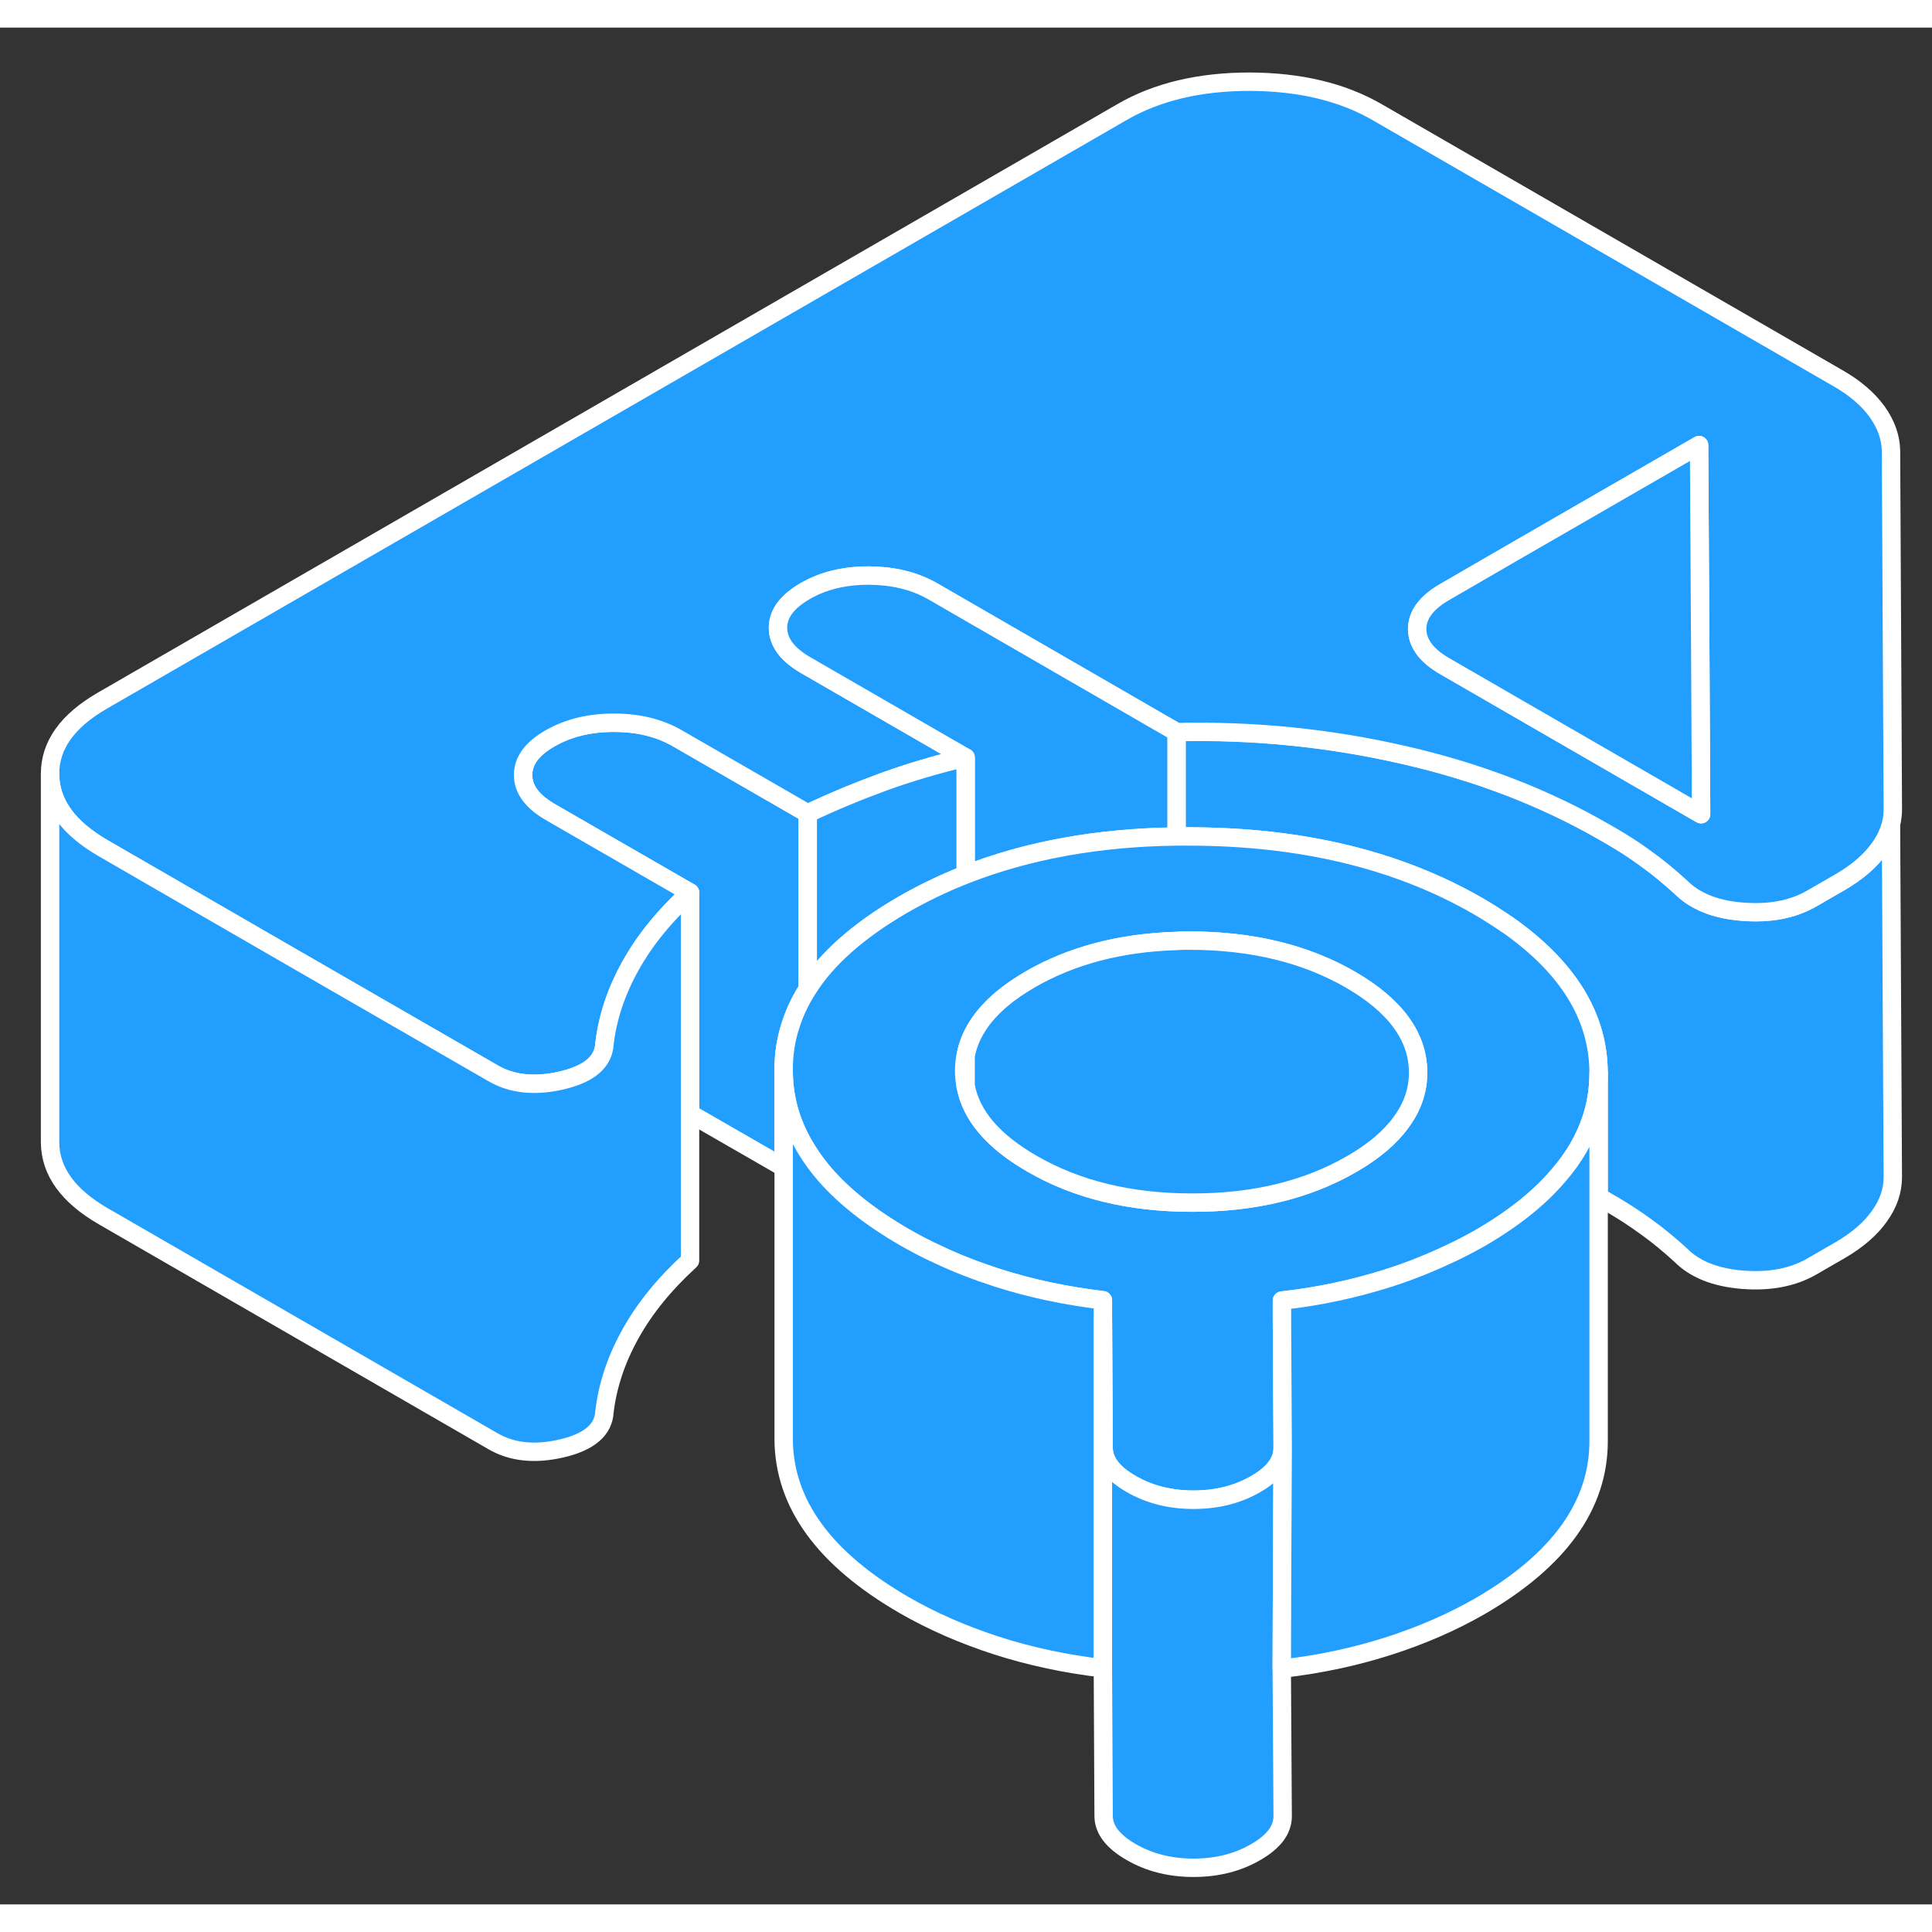 <svg width="48" height="48" viewBox="0 0 105 102" fill="#229EFF" xmlns="http://www.w3.org/2000/svg" stroke-width="1px" stroke-linecap="round" stroke-linejoin="round"><rect x="0" y="0" width="105" height="102" fill="#333333" stroke="none"/><path d="M43.901 42.71V52.25C43.521 52.84 43.221 53.46 43.011 54.09C42.721 54.93 42.581 55.8 42.591 56.7V61.95L37.501 59.02V47.01L29.921 42.64C29.921 42.64 29.851 42.6 29.821 42.58C28.891 42.02 28.431 41.37 28.431 40.63C28.421 39.86 28.911 39.19 29.891 38.63C30.881 38.06 32.031 37.78 33.361 37.78C34.691 37.78 35.771 38.05 36.741 38.58C36.771 38.6 36.811 38.62 36.841 38.64L43.901 42.71Z" stroke="white" stroke-linejoin="round"/><path d="M102.87 62.47C102.87 63.21 102.63 63.92 102.14 64.6C101.66 65.28 100.95 65.89 100.03 66.43L98.471 67.33C97.43 67.93 96.17 68.17 94.69 68.05C93.22 67.93 92.1 67.48 91.341 66.71C90.76 66.18 90.141 65.66 89.471 65.18C88.8 64.69 88.06 64.21 87.24 63.75C87.12 63.68 87 63.61 86.88 63.55V56.78C86.86 53.72 85.19 51.04 81.88 48.73C81.39 48.39 80.87 48.06 80.32 47.74C75.96 45.23 70.74 43.97 64.66 43.96C64.421 43.96 64.18 43.96 63.94 43.96V38.28C68.16 38.18 72.29 38.6 76.32 39.53C80.35 40.45 83.99 41.86 87.24 43.74C87.8 44.06 88.33 44.38 88.82 44.71C89.04 44.86 89.26 45.02 89.471 45.17C90.141 45.65 90.76 46.17 91.341 46.7C91.63 46.99 91.97 47.24 92.37 47.44C93 47.77 93.78 47.97 94.69 48.04C96.17 48.16 97.43 47.92 98.471 47.32L100.03 46.42C100.95 45.88 101.66 45.27 102.14 44.59C102.45 44.17 102.65 43.73 102.77 43.28L102.87 62.46V62.47Z" stroke="white" stroke-linejoin="round"/><path d="M102.771 23.01C102.761 22.28 102.511 21.57 102.021 20.88C101.521 20.19 100.811 19.58 99.881 19.05L74.871 4.61C72.961 3.5 70.641 2.95 67.921 2.94C65.191 2.94 62.881 3.49 60.981 4.59L5.561 36.58C3.661 37.68 2.711 39.01 2.721 40.58C2.731 42.15 3.691 43.49 5.611 44.6L15.961 50.58L26.781 56.82C27.821 57.43 29.081 57.56 30.561 57.21C32.031 56.86 32.801 56.2 32.851 55.23C33.021 53.79 33.491 52.38 34.261 51C35.031 49.61 36.111 48.28 37.501 47.01L29.921 42.64C29.921 42.64 29.851 42.6 29.821 42.58C28.891 42.02 28.431 41.37 28.431 40.63C28.421 39.86 28.911 39.19 29.891 38.63C30.881 38.06 32.031 37.78 33.361 37.78C34.691 37.78 35.771 38.05 36.741 38.58C36.771 38.6 36.811 38.62 36.841 38.64L43.901 42.71C45.231 42.08 46.601 41.51 48.021 40.99C49.431 40.48 50.921 40.04 52.481 39.67L43.771 34.64C43.771 34.64 43.701 34.6 43.671 34.58C42.751 34.02 42.291 33.37 42.281 32.63C42.281 31.86 42.771 31.2 43.751 30.63C44.731 30.06 45.881 29.78 47.221 29.78C48.501 29.79 49.631 30.05 50.591 30.58C50.631 30.6 50.661 30.62 50.701 30.64L63.941 38.29C68.161 38.19 72.291 38.61 76.321 39.54C80.351 40.46 83.991 41.87 87.241 43.75C87.801 44.07 88.331 44.39 88.821 44.72C89.041 44.87 89.261 45.03 89.471 45.18C90.141 45.66 90.761 46.18 91.341 46.71C91.631 47 91.971 47.25 92.371 47.45C93.001 47.78 93.781 47.98 94.691 48.05C96.171 48.17 97.431 47.93 98.471 47.33L100.031 46.43C100.951 45.89 101.661 45.28 102.141 44.6C102.451 44.18 102.651 43.74 102.771 43.29C102.841 43.01 102.871 42.74 102.871 42.47L102.771 23.01ZM92.341 42.69L78.511 34.7C77.521 34.13 77.031 33.46 77.021 32.69C77.021 31.93 77.511 31.26 78.491 30.69L81.941 28.69L92.341 22.69L92.411 34.73L92.451 42.75L92.341 42.69Z" stroke="white" stroke-linejoin="round"/><path d="M92.451 42.75L92.341 42.69L78.51 34.7C77.52 34.13 77.031 33.46 77.02 32.69C77.02 31.93 77.51 31.26 78.49 30.69L81.941 28.69L92.341 22.69L92.41 34.73L92.451 42.75Z" stroke="white" stroke-linejoin="round"/><path d="M63.941 38.29V43.97C59.681 44.02 55.861 44.72 52.481 46.04V39.67L43.771 34.64C43.771 34.64 43.701 34.6 43.671 34.58C42.751 34.02 42.291 33.37 42.281 32.63C42.281 31.86 42.771 31.2 43.751 30.63C44.731 30.06 45.881 29.78 47.221 29.78C48.501 29.79 49.631 30.05 50.591 30.58C50.631 30.6 50.661 30.62 50.701 30.64L63.941 38.29Z" stroke="white" stroke-linejoin="round"/><path d="M52.48 39.67V46.04C51.28 46.51 50.14 47.06 49.05 47.69C47.86 48.38 46.83 49.11 45.97 49.87C45.11 50.63 44.42 51.42 43.9 52.25V42.71C45.23 42.08 46.6 41.51 48.02 40.99C49.43 40.48 50.92 40.04 52.48 39.67Z" stroke="white" stroke-linejoin="round"/><path d="M37.501 47.01V67.01C36.111 68.28 35.031 69.61 34.261 71C33.491 72.38 33.021 73.79 32.851 75.23C32.801 76.2 32.031 76.86 30.561 77.21C29.081 77.56 27.821 77.43 26.781 76.82L5.611 64.6C3.691 63.49 2.731 62.15 2.721 60.58V40.58C2.731 42.15 3.691 43.49 5.611 44.6L15.961 50.58L26.781 56.82C27.821 57.43 29.081 57.56 30.561 57.21C32.031 56.86 32.801 56.2 32.851 55.23C33.021 53.79 33.491 52.38 34.261 51C35.031 49.61 36.111 48.28 37.501 47.01Z" stroke="white" stroke-linejoin="round"/><path d="M81.88 48.73C81.39 48.39 80.87 48.06 80.32 47.74C75.96 45.23 70.74 43.97 64.66 43.96C64.42 43.96 64.18 43.96 63.94 43.96C59.68 44.01 55.86 44.71 52.48 46.03C51.28 46.5 50.14 47.05 49.05 47.68C47.86 48.37 46.83 49.1 45.97 49.86C45.11 50.62 44.42 51.41 43.9 52.24C43.52 52.83 43.22 53.45 43.01 54.08C42.72 54.92 42.58 55.79 42.59 56.69C42.59 58.25 43.03 59.71 43.9 61.07C44.16 61.49 44.46 61.89 44.8 62.29C45.87 63.53 47.32 64.67 49.15 65.73C49.74 66.07 50.35 66.39 50.99 66.68C51.98 67.15 53.04 67.56 54.15 67.92C55.98 68.51 57.91 68.92 59.94 69.16V70.15L59.98 77.18C59.98 77.92 60.48 78.57 61.47 79.14C62.45 79.71 63.59 80 64.86 80C66.13 80 67.26 79.72 68.24 79.15C69.22 78.59 69.71 77.94 69.71 77.2L69.67 70.23V69.18C71.69 68.95 73.61 68.54 75.43 67.96C76.5 67.62 77.52 67.22 78.49 66.77C79.16 66.47 79.8 66.14 80.42 65.79C82.22 64.75 83.64 63.62 84.68 62.4C85.53 61.43 86.13 60.39 86.49 59.3C86.75 58.51 86.88 57.68 86.88 56.82V56.77C86.86 53.71 85.19 51.03 81.88 48.72V48.73ZM76.14 59.5C75.55 60.32 74.65 61.08 73.45 61.77C71.02 63.17 68.13 63.87 64.77 63.86C61.41 63.86 58.51 63.15 56.08 61.74C53.98 60.53 52.78 59.13 52.48 57.52C52.43 57.26 52.4 56.99 52.4 56.72C52.4 56.45 52.42 56.16 52.48 55.89C52.68 54.76 53.34 53.73 54.44 52.8C54.89 52.42 55.42 52.06 56.02 51.71C58.27 50.42 60.91 49.73 63.94 49.64C64.19 49.62 64.44 49.62 64.69 49.62C68.05 49.63 70.95 50.33 73.39 51.74C75.83 53.15 77.06 54.83 77.07 56.76C77.08 57.74 76.77 58.65 76.14 59.5Z" stroke="white" stroke-linejoin="round"/><path d="M77.07 56.76C77.08 57.74 76.77 58.65 76.14 59.5C75.55 60.32 74.65 61.08 73.45 61.77C71.02 63.17 68.13 63.87 64.77 63.86C61.41 63.86 58.51 63.15 56.08 61.74C53.98 60.53 52.781 59.13 52.48 57.52V55.89C52.681 54.76 53.34 53.73 54.44 52.8C54.89 52.42 55.42 52.06 56.02 51.71C58.27 50.42 60.91 49.73 63.94 49.64C64.19 49.62 64.44 49.62 64.69 49.62C68.05 49.63 70.95 50.33 73.39 51.74C75.83 53.15 77.06 54.83 77.07 56.76Z" stroke="white" stroke-linejoin="round"/><path d="M59.941 69.17V89.17C57.911 88.93 55.981 88.52 54.151 87.93C52.331 87.34 50.661 86.61 49.151 85.74C44.791 83.22 42.601 80.21 42.591 76.7V56.7C42.591 58.26 43.031 59.72 43.901 61.08C44.161 61.5 44.461 61.9 44.801 62.3C45.871 63.54 47.321 64.68 49.151 65.74C49.741 66.08 50.351 66.4 50.991 66.69C51.981 67.16 53.041 67.57 54.151 67.93C55.981 68.52 57.911 68.93 59.941 69.17Z" stroke="white" stroke-linejoin="round"/><path d="M69.66 89.19L69.71 97.21C69.71 97.95 69.22 98.6 68.24 99.16C67.26 99.73 66.13 100.01 64.86 100.01C63.59 100.01 62.45 99.72 61.471 99.15C60.48 98.58 59.98 97.93 59.98 97.19L59.94 89.17V70.16L59.98 77.19C59.98 77.93 60.48 78.58 61.471 79.15C62.45 79.72 63.59 80.01 64.86 80.01C66.13 80.01 67.26 79.73 68.24 79.16C69.22 78.6 69.71 77.95 69.71 77.21L69.68 83.28L69.66 89.19Z" stroke="white" stroke-linejoin="round"/><path d="M86.881 56.83V76.78C86.901 80.29 84.741 83.3 80.421 85.8C78.921 86.66 77.251 87.39 75.431 87.97C73.611 88.55 71.691 88.96 69.661 89.19L69.681 83.28L69.711 77.21L69.671 70.24V69.19C71.691 68.96 73.611 68.55 75.431 67.97C76.501 67.63 77.521 67.23 78.491 66.78C79.161 66.48 79.801 66.15 80.421 65.8C82.221 64.76 83.641 63.63 84.681 62.41C85.531 61.44 86.131 60.4 86.491 59.31C86.751 58.52 86.881 57.69 86.881 56.83Z" stroke="white" stroke-linejoin="round"/></svg>